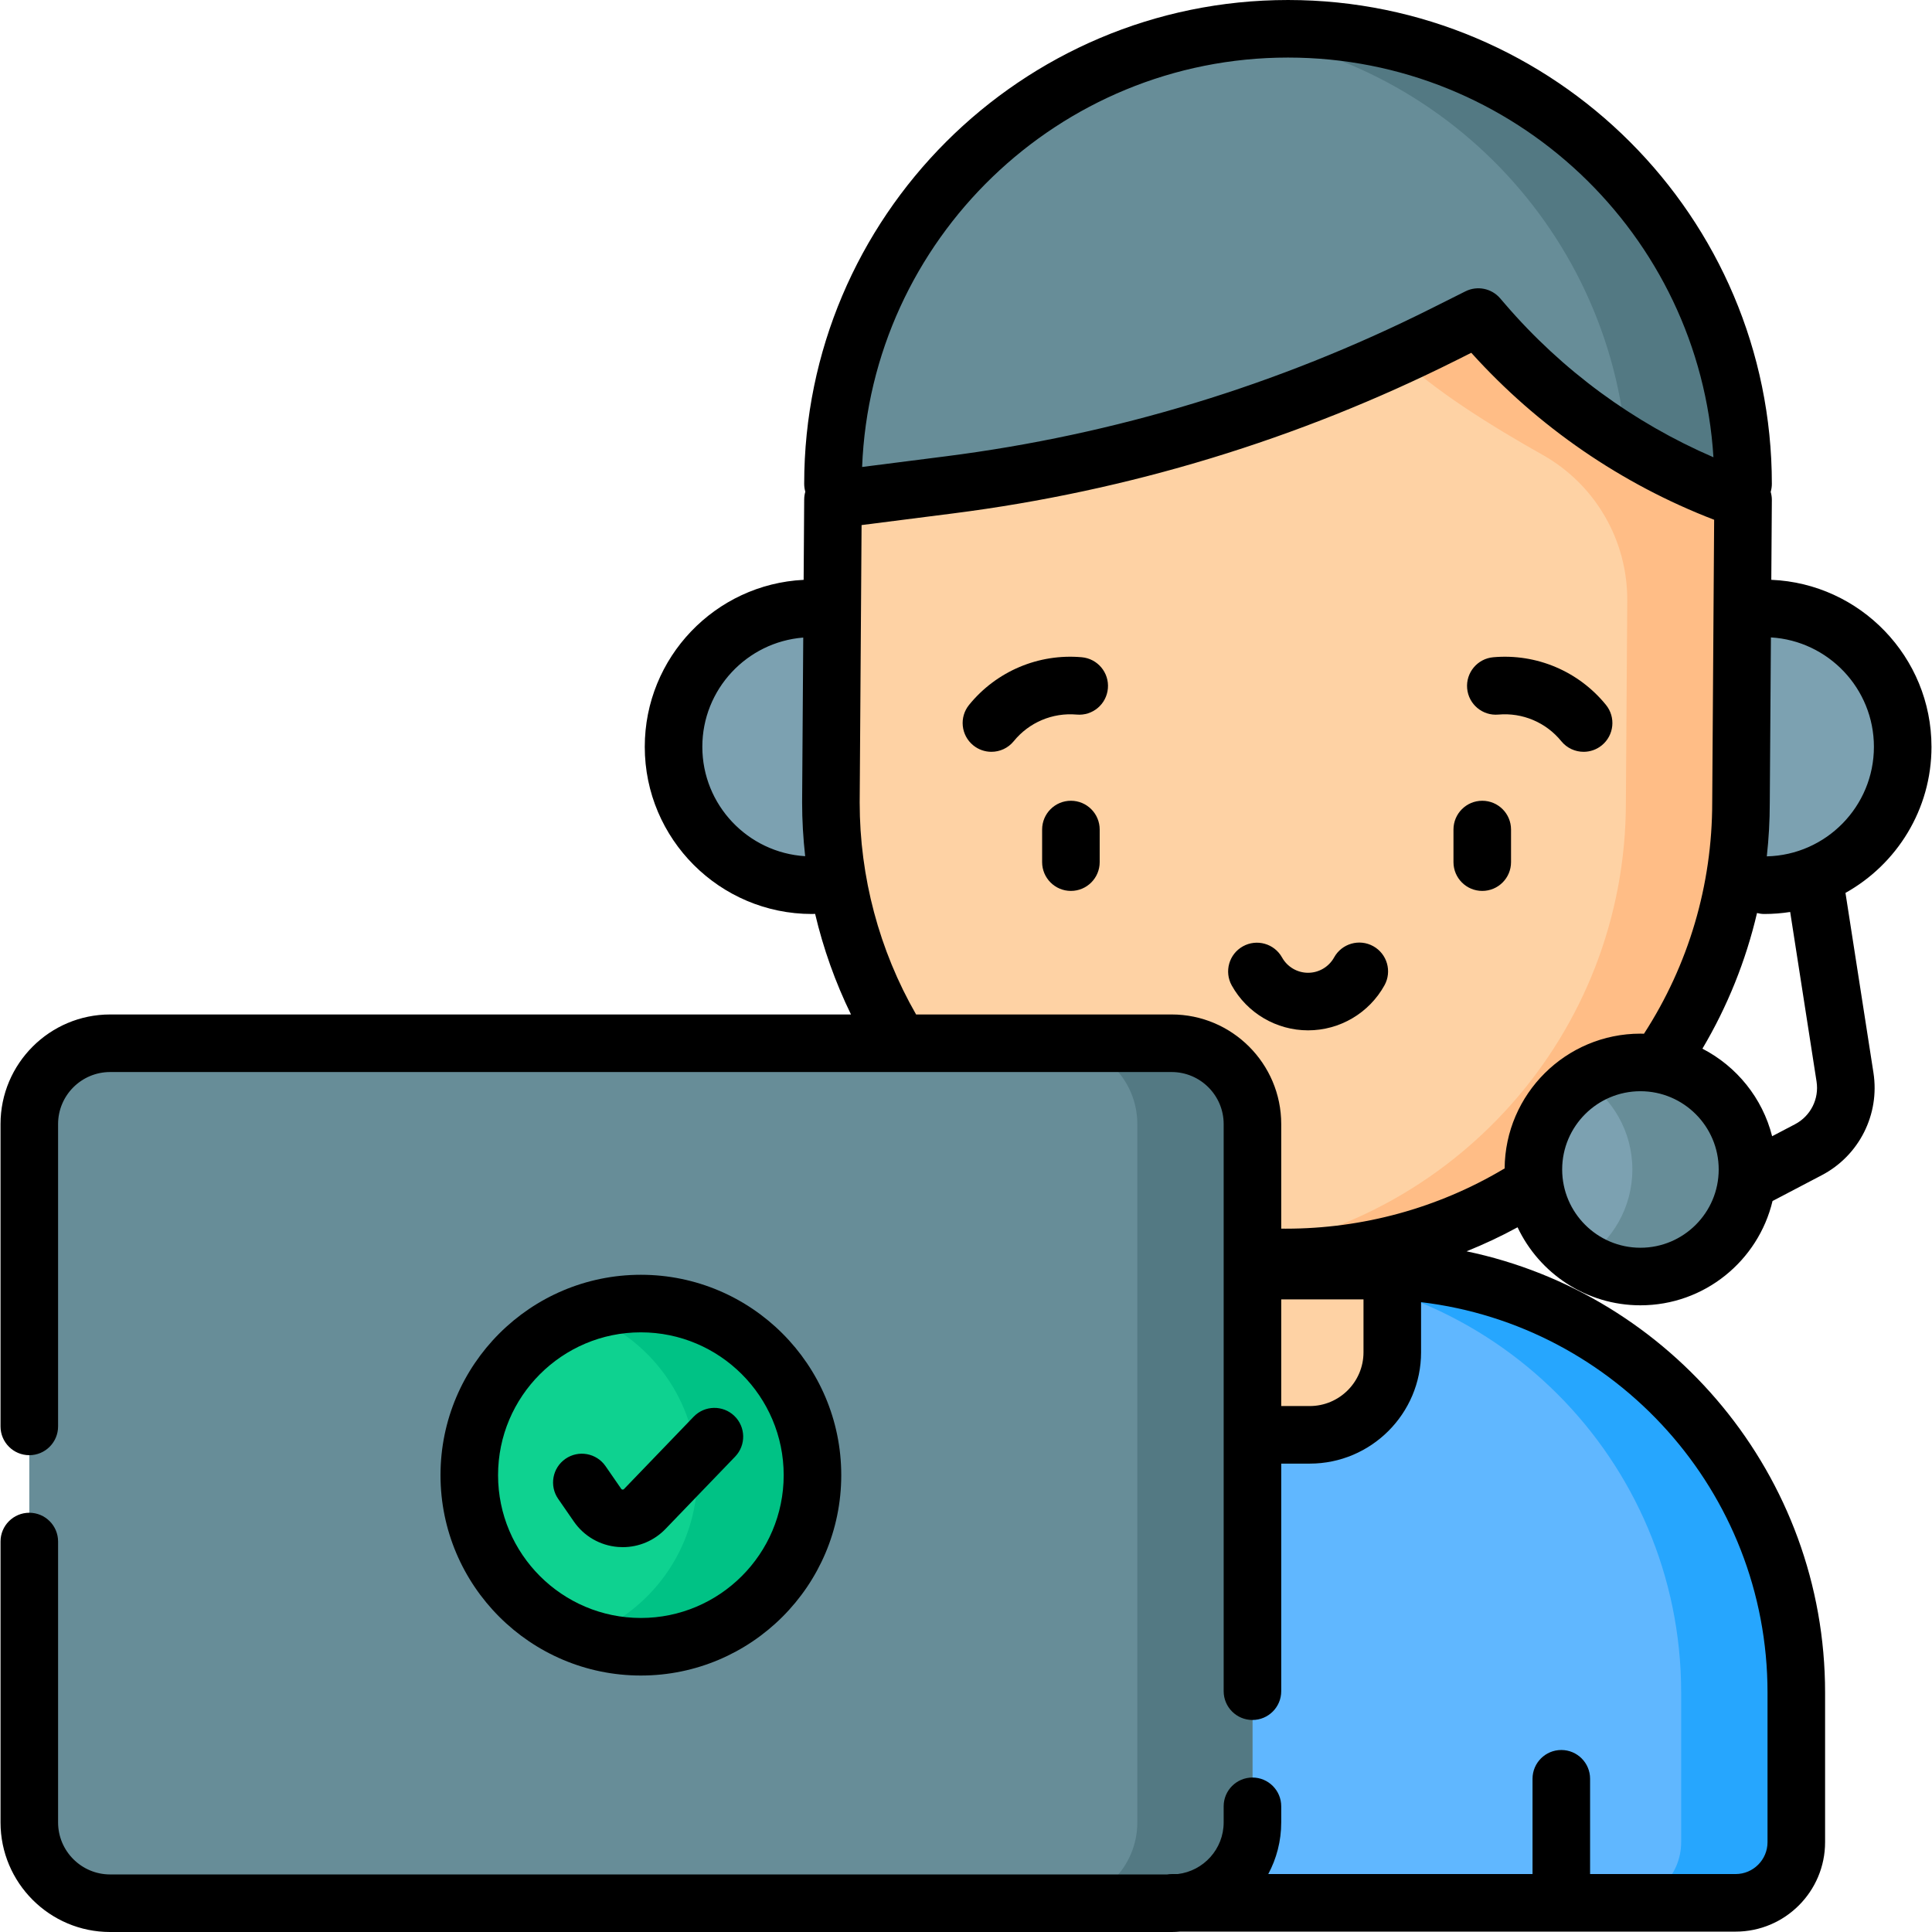 <svg id="Capa_1" enable-background="new 0 0 503.45 503.45" height="512" viewBox="0 0 503.45 503.45" width="512" xmlns="http://www.w3.org/2000/svg"><path d="m453.972 162.048.246-35.969c0-65.49-53.09-118.579-118.579-118.579-65.49 0-118.579 53.09-118.579 118.579l-.246 35.969z" fill="#678d98"/><path d="m335.639 7.5c-5.081 0-10.087.321-15 .941 58.408 7.373 103.579 57.23 103.579 117.638l-.246 35.969h30l.246-35.969c-.001-65.489-53.09-118.579-118.579-118.579z" fill="#537983"/><path d="m452.28 495.85h-230.024c-8.73 0-15.808-7.077-15.808-15.808v-38.987c0-60.728 49.229-109.957 109.957-109.957h41.725c60.728 0 109.957 49.229 109.957 109.957v38.987c.001 8.73-7.077 15.808-15.807 15.808z" fill="#60b7ff"/><path d="m358.13 331.098h-30c60.728 0 109.957 49.229 109.957 109.957v38.987c0 8.73-7.078 15.808-15.808 15.808h30c8.73 0 15.808-7.077 15.808-15.808v-38.987c.001-60.728-49.229-109.957-109.957-109.957z" fill="#26a6fe"/><path d="m341.297 373.896h-8.163c-11.88 0-21.511-9.631-21.511-21.511v-33.271c0-11.88 9.631-21.511 21.511-21.511h8.163c11.88 0 21.511 9.631 21.511 21.511v33.271c0 11.88-9.631 21.511-21.511 21.511z" fill="#fed2a4"/><circle cx="459.751" cy="194.608" fill="#7ca1b1" r="36.063"/><circle cx="211.58" cy="194.608" fill="#7ca1b1" r="36.063"/><path d="m217.059 130.216-.539 78.88c0 65.49 53.09 118.579 118.579 118.579 65.49 0 118.579-53.09 118.579-118.579l.539-78.867c-.004-.005-.006-.008-.01-.013-26.225-9.116-49.571-25.008-67.668-46.063l-1.312-1.527-8.979 4.497c-40.429 20.249-83.993 33.512-128.848 39.227z" fill="#fed2a4"/><path d="m454.208 130.216c-26.225-9.116-49.571-25.008-67.668-46.063l-1.312-1.527-8.979 4.497c-3.879 1.943-7.797 3.801-11.732 5.615 8.68 8.695 24.36 18.428 37.473 25.797 13.725 7.713 22.157 22.286 22.049 38.029l-.359 52.531c0 60.408-45.172 110.265-103.579 117.638 4.913.62 9.919.941 15 .941 65.49 0 118.579-53.09 118.579-118.579l.539-78.867c-.005-.004-.007-.007-.011-.012z" fill="#ffbd86"/><ellipse cx="427.472" cy="304.749" fill="#7ca1b1" rx="27.894" ry="27.894" transform="matrix(.707 -.707 .707 .707 -90.286 391.528)"/><path d="m427.473 276.855c-5.524 0-10.668 1.612-15 4.382 7.751 4.955 12.894 13.63 12.894 23.513 0 9.882-5.143 18.557-12.894 23.513 4.332 2.77 9.476 4.382 15 4.382 15.406 0 27.894-12.489 27.894-27.895s-12.489-27.895-27.894-27.895z" fill="#678d98"/><path d="m305.307 495.951h-276.609c-11.632 0-21.062-9.43-21.062-21.062v-181.973c0-11.632 9.43-21.062 21.062-21.062h276.609c11.632 0 21.062 9.43 21.062 21.062v181.973c0 11.632-9.43 21.062-21.062 21.062z" fill="#678d98"/><path d="m305.307 271.855h-30c11.632 0 21.062 9.43 21.062 21.062v181.973c0 11.632-9.43 21.062-21.062 21.062h30c11.632 0 21.062-9.43 21.062-21.062v-181.974c0-11.632-9.43-21.061-21.062-21.061z" fill="#537983"/><ellipse cx="167.002" cy="384.403" fill="#0ed290" rx="44.715" ry="44.715" transform="matrix(.23 -.973 .973 .23 -245.486 458.62)"/><path d="m167.002 339.687c-5.263 0-10.31.917-15 2.586 17.316 6.166 29.715 22.696 29.715 42.129 0 19.432-12.399 35.963-29.715 42.129 4.69 1.67 9.737 2.586 15 2.586 24.696 0 44.715-20.02 44.715-44.715.001-24.695-20.019-44.715-44.715-44.715z" fill="#00c285"/><path d="m503.314 194.608c0-23.409-18.562-42.556-41.739-43.517l.142-20.81c.005-.718-.109-1.423-.303-2.103.194-.666.303-1.369.303-2.098.001-69.521-56.558-126.08-126.078-126.08s-126.08 56.559-126.08 126.079c0 .715.106 1.403.293 2.058-.186.646-.288 1.326-.293 2.028l-.143 20.934c-23.02 1.132-41.4 20.213-41.4 43.509 0 24.021 19.542 43.563 43.563 43.563.276 0 .552-.024.829-.03 2.136 9.05 5.268 17.847 9.347 26.213h-193.057c-15.749 0-28.562 12.813-28.562 28.562v78.784c0 4.142 3.358 7.5 7.5 7.5s7.5-3.358 7.5-7.5v-78.784c0-7.478 6.083-13.562 13.562-13.562h276.61c7.478 0 13.562 6.084 13.562 13.562v147.782c0 4.142 3.357 7.5 7.5 7.5s7.5-3.358 7.5-7.5v-59.303h7.428c15.996 0 29.011-13.014 29.011-29.01v-13.061c50.776 6.04 90.28 49.356 90.28 101.731v38.987c0 4.581-3.728 8.308-8.309 8.308h-37.927v-24.829c0-4.142-3.357-7.5-7.5-7.5s-7.5 3.358-7.5 7.5v24.829h-68.863c2.154-4.013 3.379-8.596 3.379-13.461v-4.191c0-4.142-3.357-7.5-7.5-7.5s-7.5 3.358-7.5 7.5v4.191c0 6.941-5.244 12.672-11.976 13.461h-1.585c-.4 0-.791.04-1.174.101h-275.436c-7.478 0-13.562-6.084-13.562-13.562v-73.189c0-4.142-3.358-7.5-7.5-7.5s-7.5 3.358-7.5 7.5v73.189c0 15.749 12.813 28.562 28.562 28.562h276.61c.775 0 1.541-.04 2.301-.101h144.671c12.853 0 23.309-10.456 23.309-23.308v-38.987c0-56.535-40.151-103.865-93.434-114.984 4.542-1.825 8.986-3.906 13.298-6.259 5.67 12.003 17.888 20.331 32.02 20.331 16.687 0 30.705-11.612 34.421-27.177l12.837-6.729c9.741-5.107 15.149-15.84 13.459-26.707l-7.289-46.857c13.356-7.45 22.413-21.717 22.413-38.065zm-167.675-179.608c58.924 0 107.271 46.121 110.857 104.157-20.825-8.993-39.432-22.633-54.268-39.893l-1.313-1.527c-2.243-2.608-5.973-3.356-9.046-1.817l-8.979 4.497c-39.771 19.92-82.311 32.871-126.437 38.492l-21.799 2.777c2.315-59.219 51.207-106.686 110.985-106.686zm-152.623 179.608c0-14.986 11.604-27.305 26.297-28.465l-.293 42.954c0 4.696.278 9.373.796 14.015-14.931-.916-26.8-13.347-26.8-28.504zm158.281 171.788h-7.428v-27.798h21.438v13.788c0 7.724-6.285 14.01-14.01 14.01zm-6.198-46.22c-.411 0-.82-.009-1.23-.013v-27.246c0-15.749-12.813-28.562-28.562-28.562h-66.587c-9.616-16.734-14.7-35.836-14.7-55.207l.494-72.321 23.834-3.037c45.809-5.836 89.97-19.281 131.258-39.96l3.789-1.898c17.363 19.268 39.091 34.202 63.286 43.514l-.503 73.65c0 21.516-6.154 42.324-17.783 60.282-.308-.008-.614-.023-.923-.023-19.43 0-35.249 15.739-35.388 35.137-.127.066-.257.127-.382.201-17.065 10.129-36.639 15.483-56.603 15.483zm92.374 4.968c-11.245 0-20.395-9.149-20.395-20.395 0-11.245 9.149-20.394 20.395-20.394s20.395 9.149 20.395 20.394c-.001 11.246-9.15 20.395-20.395 20.395zm45.894-43.307c.704 4.523-1.547 8.99-5.602 11.116l-5.975 3.132c-2.511-9.942-9.243-18.217-18.167-22.814 6.547-11.047 11.328-22.952 14.229-35.351.608.159 1.242.252 1.899.252 2.293 0 4.544-.181 6.743-.524zm-12.964-58.683c.514-4.63.776-9.304.776-14.007l.294-43.047c14.951.894 26.842 13.335 26.842 28.507-.001 15.532-12.463 28.198-27.912 28.547z"/><path d="m279.062 208.666c-4.143 0-7.5 3.358-7.5 7.5v8.493c0 4.142 3.357 7.5 7.5 7.5s7.5-3.358 7.5-7.5v-8.493c0-4.142-3.357-7.5-7.5-7.5z"/><path d="m393.754 216.166c0-4.142-3.357-7.5-7.5-7.5s-7.5 3.358-7.5 7.5v8.493c0 4.142 3.357 7.5 7.5 7.5s7.5-3.358 7.5-7.5z"/><path d="m357.847 246.561c-3.622-2.008-8.188-.697-10.195 2.925-1.369 2.471-3.971 4.006-6.789 4.006-2.812 0-5.409-1.528-6.78-3.989-2.018-3.618-6.583-4.917-10.203-2.9-3.618 2.016-4.916 6.584-2.9 10.202 4.018 7.209 11.637 11.687 19.884 11.687 8.27 0 15.898-4.497 19.91-11.736 2.005-3.623.696-8.188-2.927-10.195z"/><path d="m281.892 171.267c-11.249-1-22.227 3.639-29.36 12.411-2.613 3.214-2.127 7.937 1.086 10.551 1.392 1.131 3.064 1.681 4.728 1.681 2.18 0 4.342-.946 5.823-2.768 3.984-4.9 10.116-7.489 16.395-6.934 4.142.371 7.769-2.68 8.135-6.807.366-4.125-2.681-7.767-6.807-8.134z"/><path d="m390.452 186.208c6.281-.56 12.409 2.034 16.395 6.934 1.482 1.823 3.644 2.768 5.823 2.768 1.662 0 3.337-.551 4.728-1.681 3.213-2.614 3.7-7.337 1.086-10.551-7.133-8.772-18.109-13.411-29.359-12.411-4.126.367-7.173 4.009-6.807 8.134.366 4.127 4.018 7.179 8.134 6.807z"/><path d="m219.218 384.403c0-28.792-23.424-52.215-52.215-52.215s-52.215 23.424-52.215 52.215 23.424 52.215 52.215 52.215 52.215-23.424 52.215-52.215zm-89.431 0c0-20.521 16.695-37.215 37.215-37.215s37.215 16.695 37.215 37.215-16.695 37.215-37.215 37.215-37.215-16.695-37.215-37.215z"/><path d="m191.565 379.574c2.873-2.984 2.783-7.732-.201-10.605s-7.732-2.783-10.605.201l-18.145 18.845c-.047.049-.155.163-.385.146-.227-.019-.318-.15-.356-.206l-4.084-5.908c-2.356-3.407-7.027-4.26-10.435-1.904s-4.26 7.027-1.904 10.434l4.084 5.908c2.651 3.835 6.838 6.251 11.485 6.627.423.034.845.051 1.265.051 4.195 0 8.197-1.691 11.136-4.744z"/></svg>